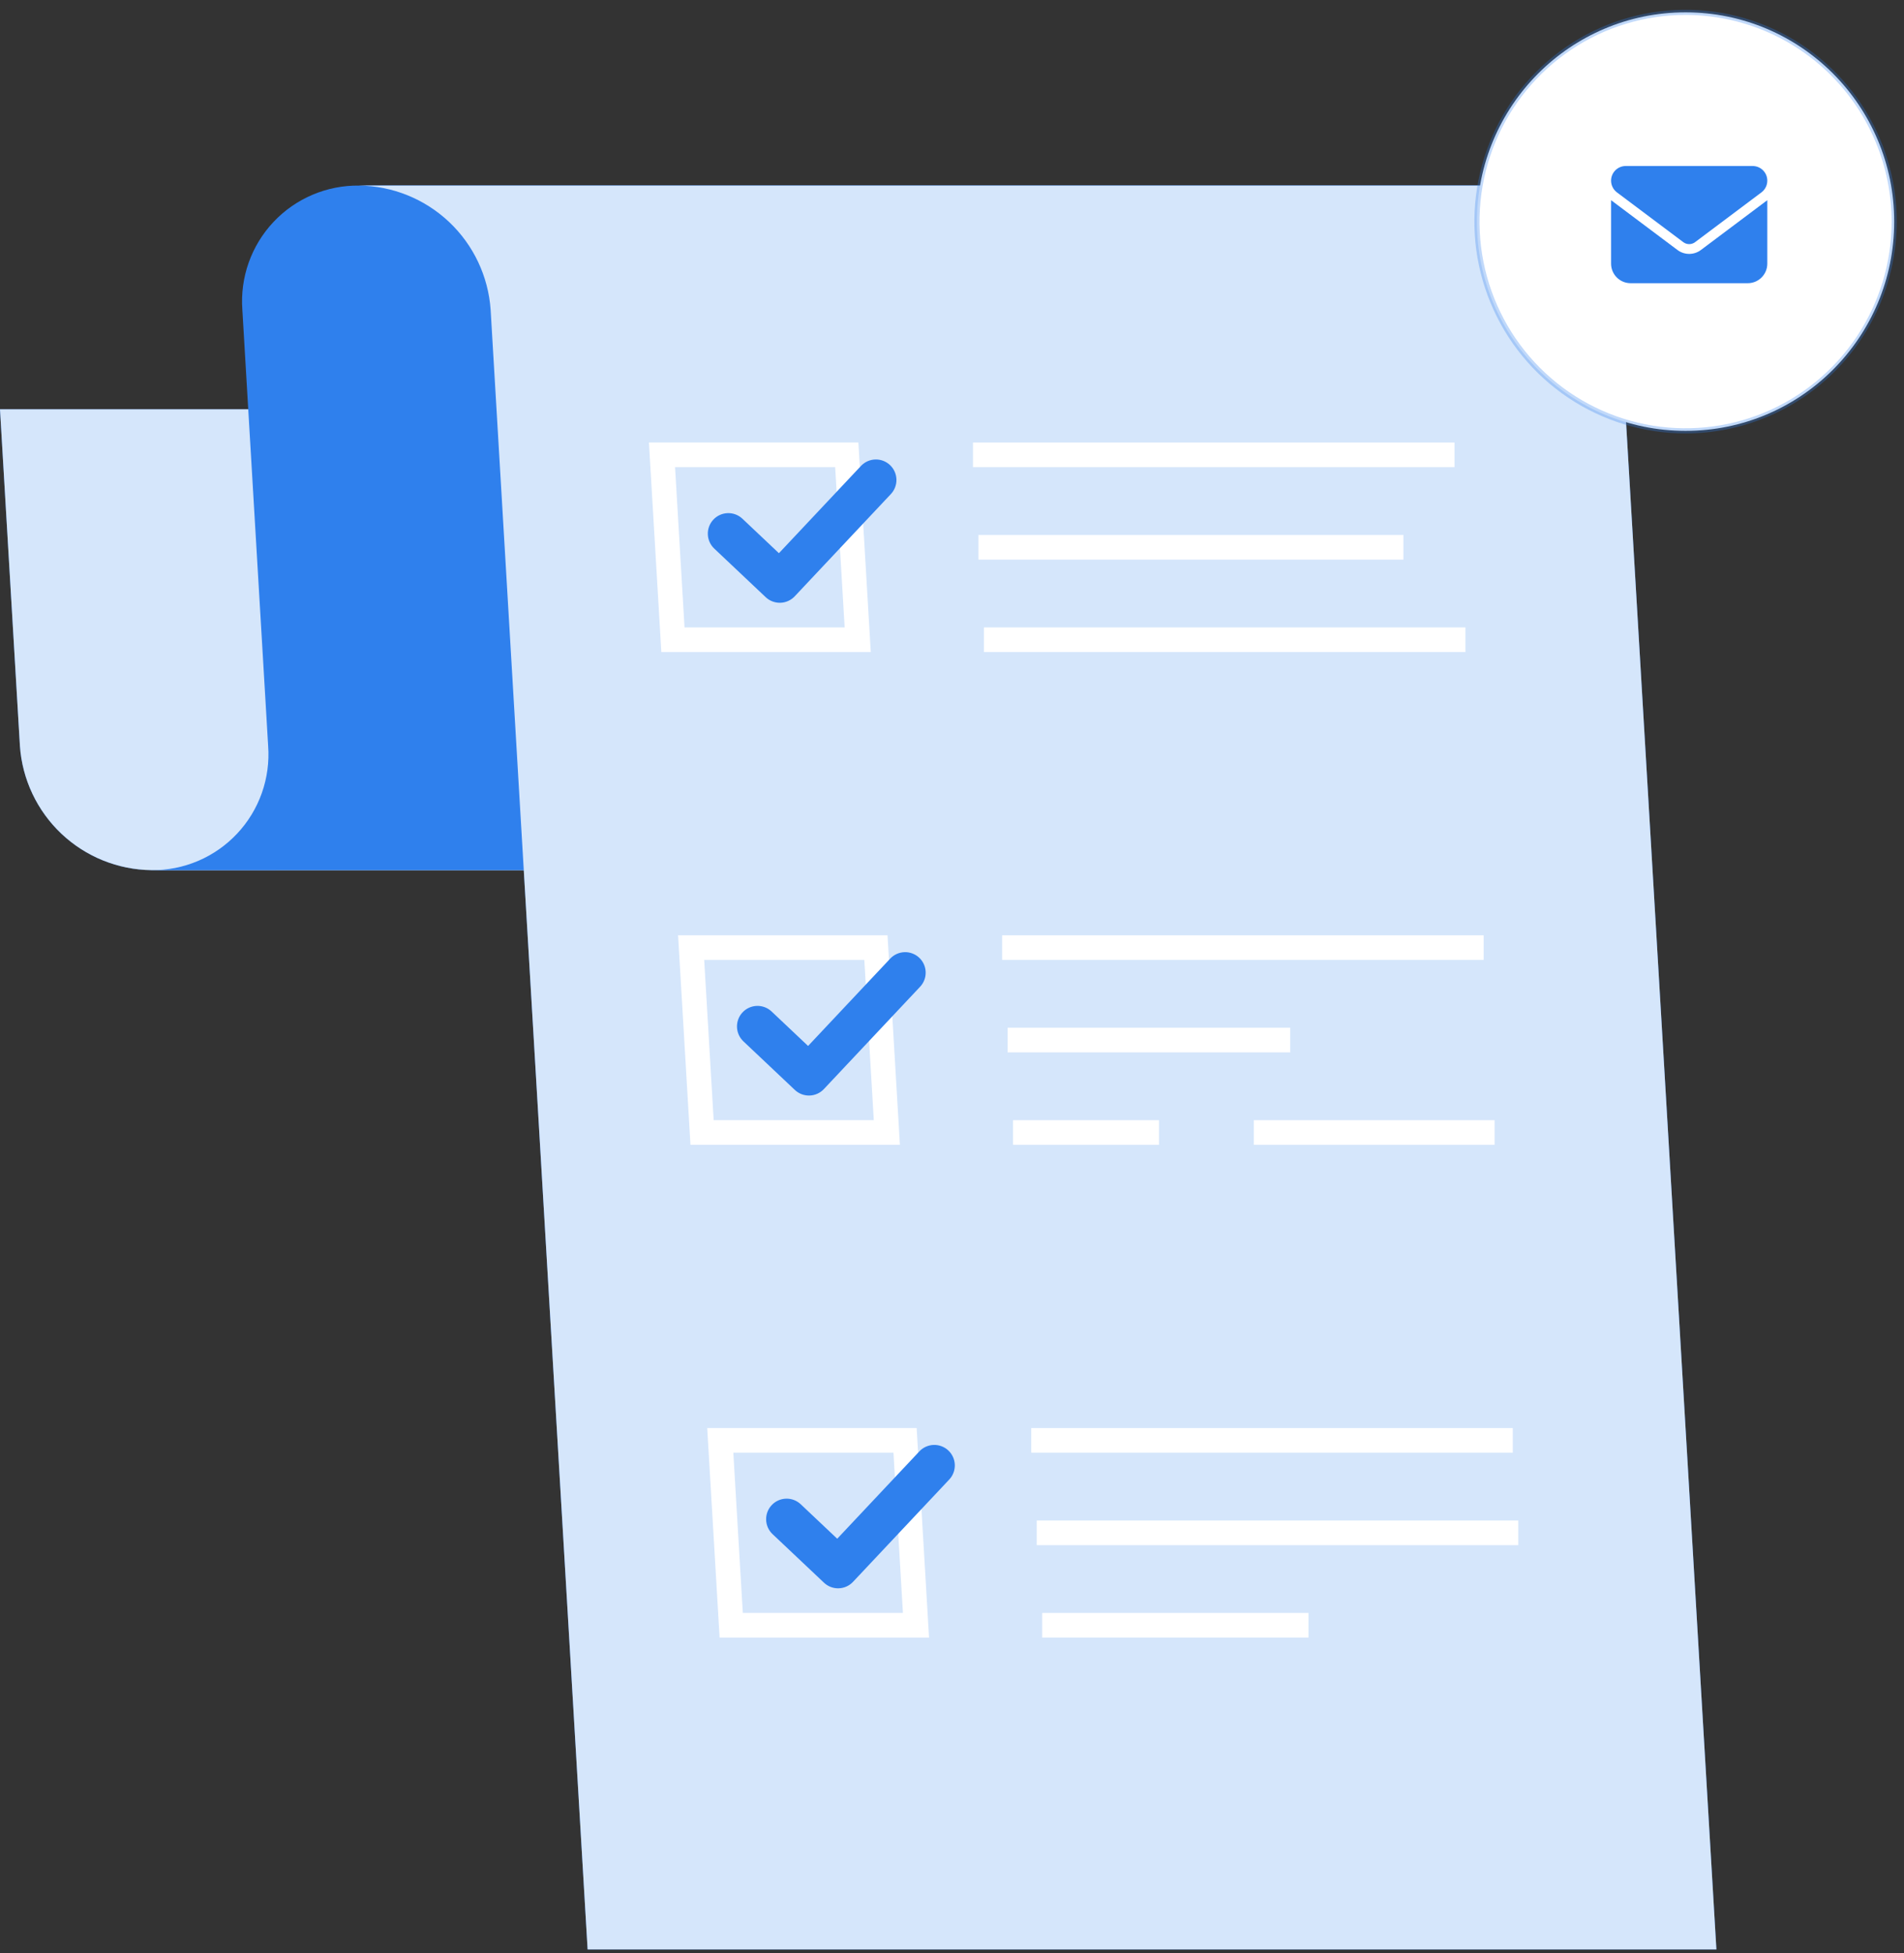 <svg width="195" height="200" viewBox="0 0 195 200" fill="none" xmlns="http://www.w3.org/2000/svg">
<rect x="0" y="0" width="195" height="200" fill="#333333" stroke="none"/>
<g clip-path="url(#clip0_79_1392)">
<path d="M15.503 89.106H118.396V89.108H131.11C127.679 89.066 124.39 87.734 121.895 85.378C119.4 83.022 117.883 79.812 117.644 76.388L115.604 41.913H0L2.04 76.388C2.278 79.812 3.795 83.021 6.289 85.377C8.784 87.734 12.073 89.064 15.503 89.106Z" fill="#2F80ED"/>
<path opacity="0.8" d="M15.503 89.106H118.396V89.108H131.11C127.679 89.066 124.39 87.734 121.895 85.378C119.4 83.022 117.883 79.812 117.644 76.388L115.604 41.913H0L2.04 76.388C2.278 79.812 3.795 83.021 6.289 85.377C8.784 87.734 12.073 89.064 15.503 89.106Z" fill="white"/>
<path d="M139.673 19.001V19.003H36.78C35.139 18.983 33.512 19.304 32.002 19.946C30.492 20.587 29.131 21.536 28.007 22.732C26.882 23.928 26.019 25.344 25.47 26.891C24.922 28.439 24.701 30.083 24.821 31.72L27.463 76.386C27.583 78.024 27.362 79.668 26.813 81.216C26.265 82.763 25.401 84.18 24.276 85.375C23.152 86.571 21.791 87.52 20.281 88.162C18.77 88.805 17.143 89.126 15.502 89.106H28.216V89.104H131.109C132.75 89.124 134.377 88.803 135.887 88.161C137.398 87.519 138.758 86.57 139.883 85.375C141.007 84.179 141.871 82.763 142.419 81.215C142.968 79.668 143.189 78.024 143.069 76.386L143.355 81.221L140.426 31.721C140.306 30.083 140.528 28.439 141.076 26.891C141.625 25.344 142.489 23.927 143.613 22.731C144.738 21.535 146.099 20.586 147.609 19.944C149.119 19.302 150.747 18.981 152.388 19.001H139.673Z" fill="#2F80ED"/>
<path d="M152.389 19.003H49.495V19.001H36.781C40.212 19.043 43.502 20.374 45.996 22.731C48.491 25.087 50.009 28.297 50.248 31.721L60.181 199.629H175.786L165.852 31.72C165.614 28.297 164.097 25.088 161.603 22.732C159.108 20.375 155.819 19.044 152.389 19.003Z" fill="#2F80ED"/>
<path opacity="0.8" d="M152.389 19.003H49.495V19.001H36.781C40.212 19.043 43.502 20.374 45.996 22.731C48.491 25.087 50.009 28.297 50.248 31.721L60.181 199.629H175.786L165.852 31.72C165.614 28.297 164.097 25.088 161.603 22.732C159.108 20.375 155.819 19.044 152.389 19.003Z" fill="white"/>
<path d="M172.631 44.121C184.431 44.121 193.997 34.527 193.997 22.692C193.997 10.858 184.431 1.264 172.631 1.264C160.83 1.264 151.264 10.858 151.264 22.692C151.264 34.527 160.83 44.121 172.631 44.121Z" fill="white"/>
<path opacity="0.3" d="M172.63 44.385C168.352 44.385 164.17 43.112 160.613 40.729C157.056 38.345 154.284 34.958 152.647 30.994C151.009 27.03 150.581 22.668 151.416 18.46C152.25 14.253 154.31 10.387 157.335 7.354C160.36 4.32 164.214 2.254 168.41 1.417C172.605 0.58 176.954 1.009 180.907 2.651C184.859 4.293 188.237 7.073 190.614 10.64C192.991 14.208 194.259 18.402 194.259 22.692C194.253 28.443 191.972 33.957 187.917 38.024C183.862 42.09 178.364 44.378 172.63 44.385ZM172.63 1.527C168.456 1.527 164.376 2.768 160.905 5.094C157.434 7.42 154.729 10.725 153.132 14.593C151.535 18.46 151.117 22.716 151.931 26.822C152.746 30.927 154.756 34.699 157.707 37.658C160.659 40.618 164.419 42.634 168.513 43.451C172.607 44.267 176.85 43.848 180.706 42.246C184.562 40.644 187.858 37.931 190.177 34.451C192.496 30.97 193.734 26.878 193.734 22.692C193.727 17.081 191.502 11.701 187.545 7.733C183.589 3.766 178.225 1.534 172.63 1.527V1.527Z" fill="#2F80ED"/>
<path d="M89.181 66.772H67.731L66.461 45.315H87.911L89.181 66.772ZM70.107 64.249H86.506L85.534 47.839H69.136L70.107 64.249Z" fill="white"/>
<path d="M92.165 117.232H70.715L69.445 95.776H90.895L92.165 117.232ZM73.091 114.709H89.49L88.519 98.299H72.12L73.091 114.709Z" fill="white"/>
<path d="M95.149 167.693H73.699L72.43 146.237H93.88L95.149 167.693ZM76.076 165.17H92.474L91.503 148.76H75.104L76.076 165.17Z" fill="white"/>
<path d="M148.965 45.316H99.648V47.839H148.965V45.316Z" fill="white"/>
<path d="M143.73 54.782H100.207V57.305H143.73V54.782Z" fill="white"/>
<path d="M150.084 64.249H100.768V66.772H150.084V64.249Z" fill="white"/>
<path d="M151.949 95.776H102.633V98.299H151.949V95.776Z" fill="white"/>
<path d="M132.14 105.243H103.193V107.766H132.14V105.243Z" fill="white"/>
<path d="M118.698 114.709H103.754V117.232H118.698V114.709Z" fill="white"/>
<path d="M153.069 114.709H128.41V117.232H153.069V114.709Z" fill="white"/>
<path d="M154.934 146.237H105.617V148.76H154.934V146.237Z" fill="white"/>
<path d="M155.495 155.704H106.178V158.227H155.495V155.704Z" fill="white"/>
<path d="M134.012 165.17H106.738V167.693H134.012V165.17Z" fill="white"/>
<path d="M79.862 61.726C79.326 61.726 78.809 61.521 78.419 61.153L73.151 56.176C72.746 55.794 72.509 55.266 72.493 54.708C72.477 54.151 72.683 53.61 73.066 53.204C73.448 52.799 73.976 52.562 74.533 52.546C75.09 52.53 75.631 52.736 76.036 53.119L79.774 56.649L88.178 47.712C88.56 47.306 89.087 47.069 89.644 47.052C90.201 47.035 90.742 47.24 91.148 47.622C91.554 48.004 91.792 48.532 91.809 49.089C91.826 49.646 91.621 50.188 91.239 50.594L81.392 61.064C81.203 61.265 80.976 61.427 80.724 61.541C80.472 61.654 80.2 61.717 79.924 61.725C79.903 61.726 79.882 61.726 79.862 61.726Z" fill="#2F80ED"/>
<path d="M82.848 112.186C82.312 112.186 81.796 111.981 81.406 111.613L76.137 106.637C75.937 106.447 75.775 106.22 75.662 105.968C75.549 105.716 75.487 105.444 75.479 105.168C75.471 104.892 75.518 104.618 75.616 104.36C75.714 104.102 75.862 103.865 76.052 103.665C76.241 103.464 76.469 103.302 76.72 103.189C76.972 103.077 77.244 103.014 77.52 103.006C77.795 102.998 78.07 103.045 78.328 103.143C78.586 103.241 78.822 103.39 79.023 103.579L82.76 107.109L91.164 98.173C91.353 97.97 91.58 97.806 91.832 97.692C92.084 97.577 92.356 97.513 92.633 97.504C92.91 97.494 93.186 97.54 93.445 97.638C93.704 97.736 93.941 97.884 94.143 98.074C94.345 98.263 94.507 98.491 94.62 98.744C94.734 98.997 94.796 99.27 94.803 99.547C94.811 99.824 94.764 100.1 94.665 100.358C94.565 100.617 94.416 100.853 94.225 101.054L84.379 111.524C84.189 111.726 83.962 111.888 83.71 112.001C83.458 112.115 83.186 112.177 82.91 112.185C82.89 112.186 82.869 112.186 82.848 112.186Z" fill="#2F80ED"/>
<path d="M85.833 162.647C85.296 162.647 84.78 162.442 84.39 162.073L79.122 157.098C78.716 156.715 78.48 156.187 78.464 155.629C78.448 155.072 78.654 154.531 79.036 154.126C79.419 153.72 79.947 153.483 80.504 153.467C81.061 153.451 81.602 153.657 82.007 154.04L85.745 157.57L94.149 148.634C94.337 148.431 94.564 148.267 94.816 148.152C95.068 148.038 95.341 147.974 95.617 147.964C95.894 147.955 96.17 148.001 96.429 148.099C96.688 148.196 96.926 148.345 97.127 148.534C97.329 148.724 97.491 148.952 97.605 149.205C97.718 149.458 97.78 149.731 97.788 150.008C97.796 150.285 97.748 150.56 97.649 150.819C97.55 151.078 97.4 151.314 97.21 151.515L87.363 161.985C87.174 162.187 86.947 162.349 86.695 162.462C86.443 162.576 86.171 162.638 85.895 162.646C85.874 162.647 85.853 162.647 85.833 162.647Z" fill="#2F80ED"/>
<path d="M166.5 17C165.672 17 165 17.672 165 18.5C165 18.972 165.222 19.416 165.6 19.7L172.4 24.8C172.756 25.066 173.244 25.066 173.6 24.8L180.4 19.7C180.778 19.416 181 18.972 181 18.5C181 17.672 180.328 17 179.5 17H166.5ZM165 20.5V27C165 28.103 165.897 29 167 29H179C180.103 29 181 28.103 181 27V20.5L174.2 25.6C173.488 26.134 172.513 26.134 171.8 25.6L165 20.5Z" fill="#2F80ED"/>
</g>
<defs>
<clipPath id="clip0_79_1392">
<rect width="195" height="200" fill="white"/>
</clipPath>
</defs>
</svg>
